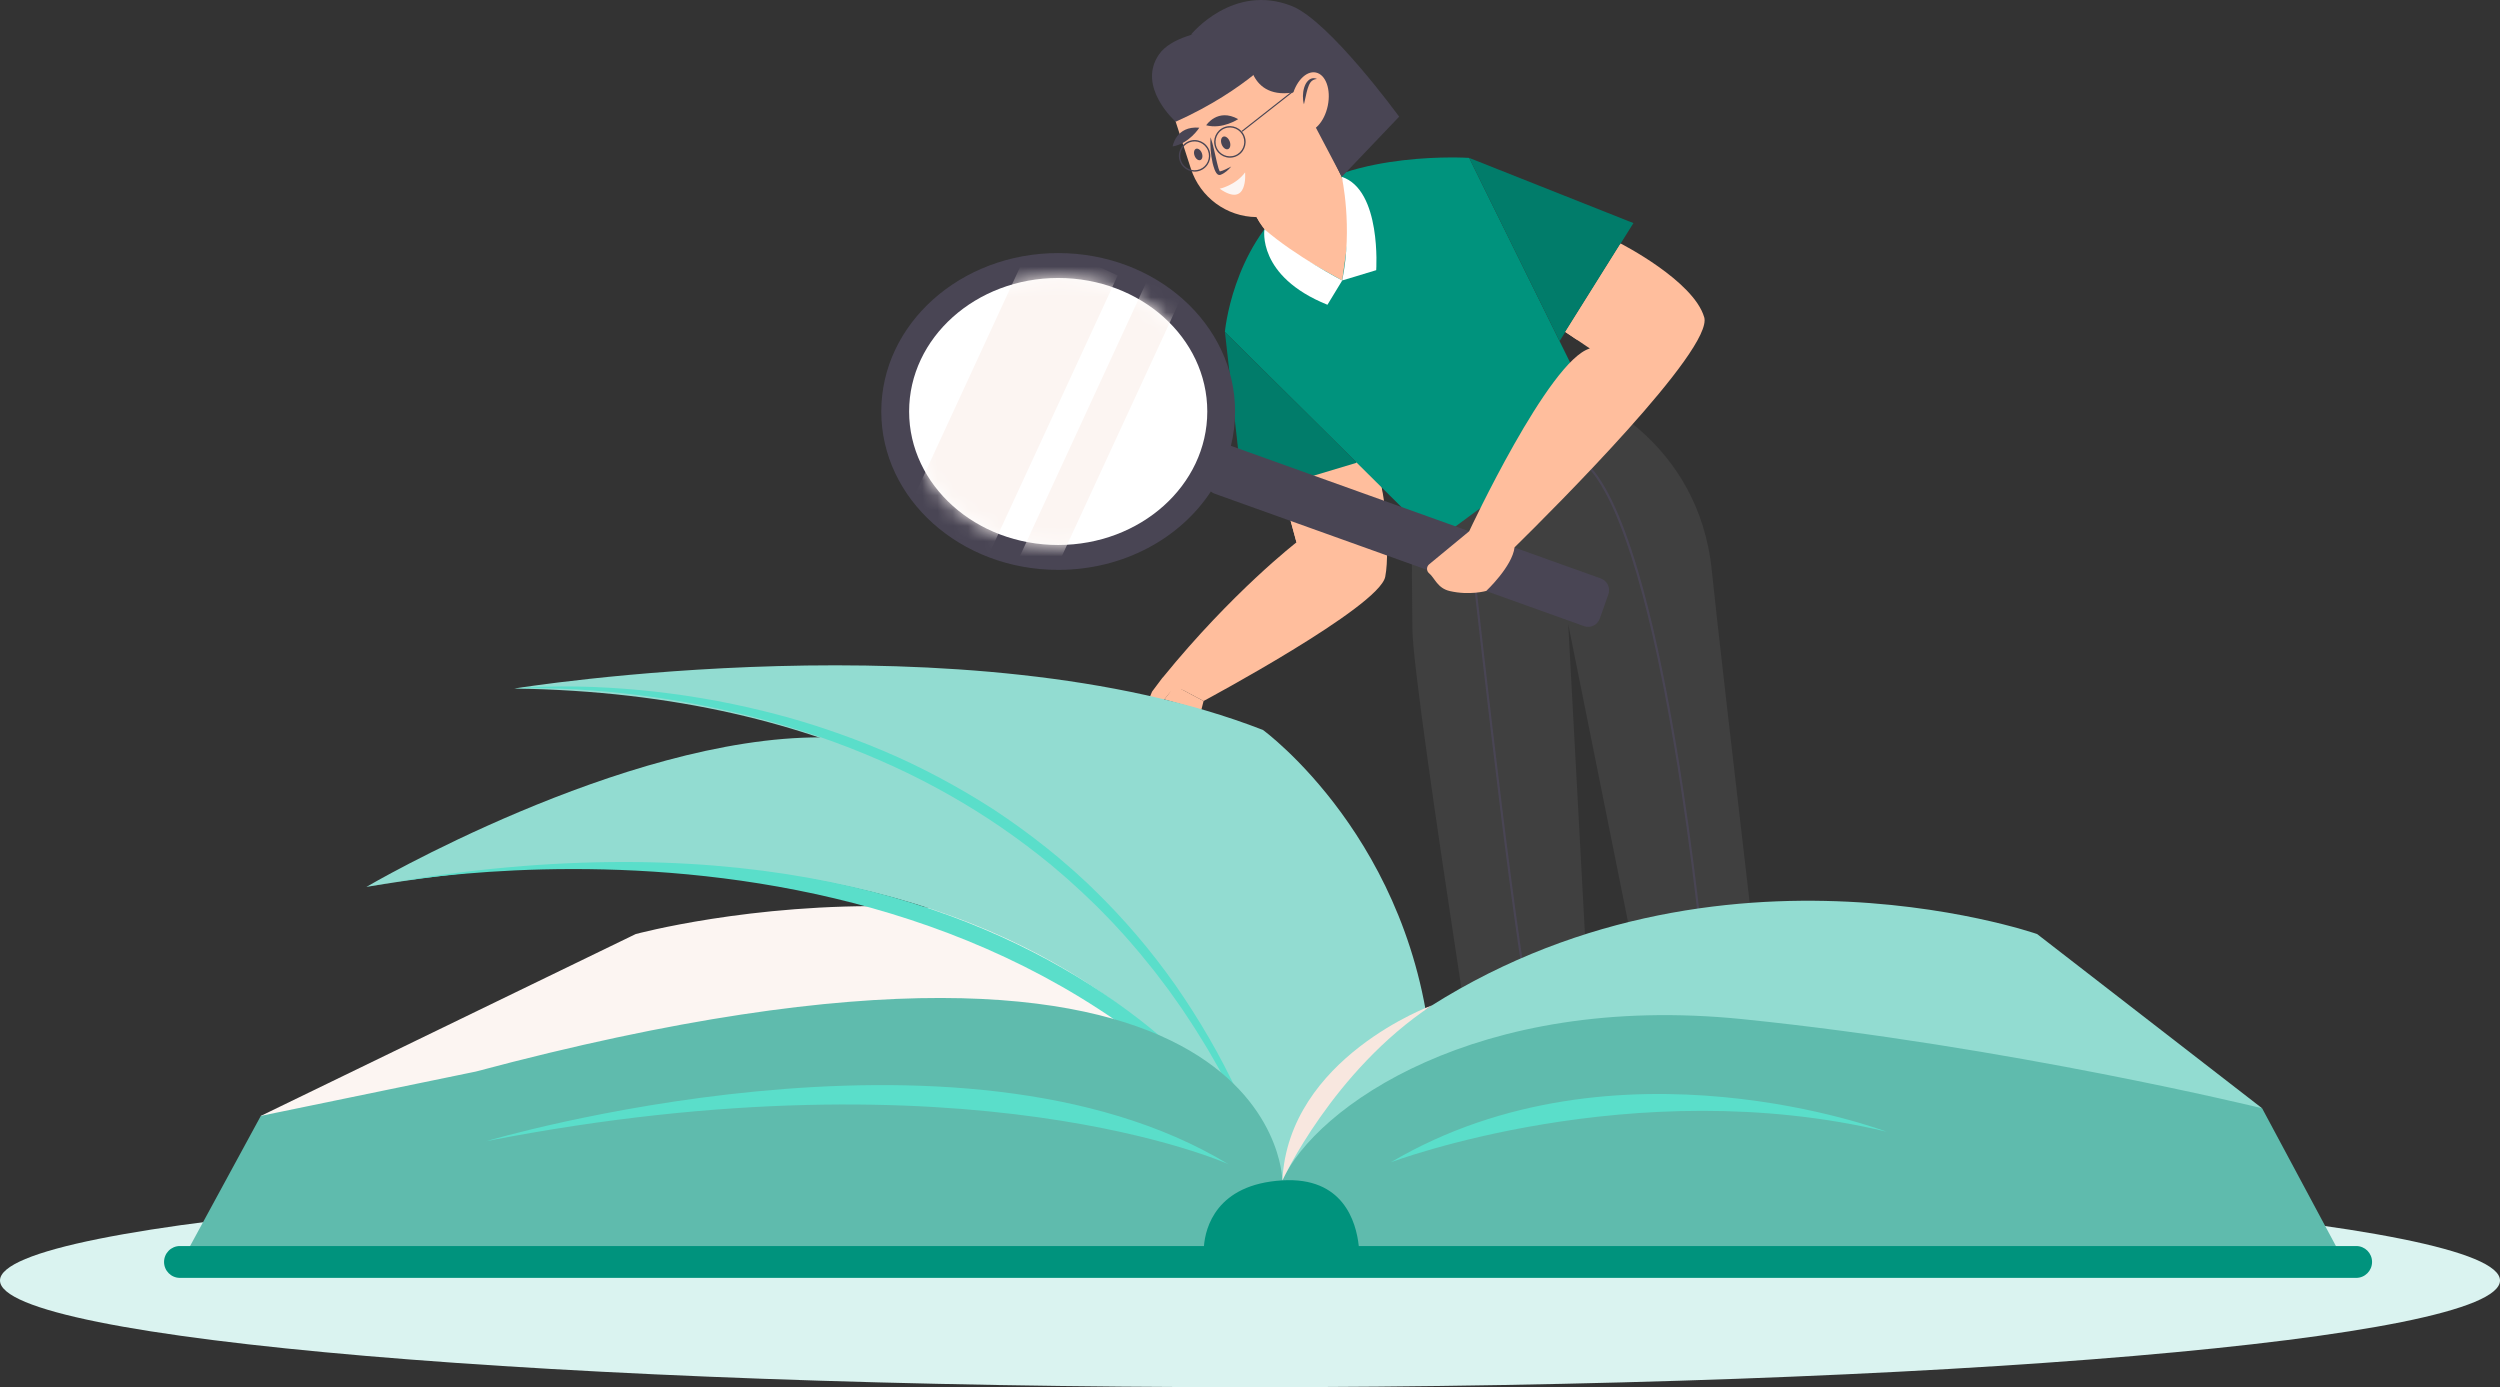 <svg width="164" height="91" viewBox="0 0 164 91" fill="none" xmlns="http://www.w3.org/2000/svg">
<rect x="0" y="0" width="164" height="91" fill="#333333" stroke="none"/>
<path d="M82 91C127.287 91 164 87.866 164 84C164 80.134 127.287 77 82 77C36.713 77 0 80.134 0 84C0 87.866 36.713 91 82 91Z" fill="#DAF3F0"/>
<path d="M92.653 34.348C92.653 34.348 92.583 35.576 92.653 41.294C92.705 45.548 98.68 82.777 98.68 82.777H105.131L102.876 40.944L111.275 82.777H117.532C117.532 82.777 112.787 42.439 112.299 37.475C111.447 28.822 104.07 25.947 104.07 25.947L92.653 34.346V34.348Z" fill="#404040"/>
<path d="M111.752 63.687C111.746 63.614 111.09 56.395 109.787 48.708C108.067 38.547 106.006 32.188 103.827 30.321L103.918 30.214C105.151 31.271 106.336 33.691 107.442 37.406C108.324 40.371 109.159 44.166 109.925 48.685C111.228 56.378 111.885 63.602 111.891 63.674L111.752 63.687H111.752Z" fill="#494554"/>
<path d="M100.155 65.481C98.882 58.592 96.333 35.097 96.307 34.86L96.446 34.845C96.471 35.081 99.02 58.572 100.292 65.455L100.155 65.481Z" fill="#494554"/>
<path d="M78.954 45.986L78.805 46.581L76.383 45.881L77.071 44.984L78.954 45.986Z" fill="#FFBE9D"/>
<path d="M90.582 31.749L89.09 30.267L84.017 31.788L85.049 35.579C85.049 35.579 80.861 38.809 76.272 44.453L76.265 44.449L75.575 45.371L75.085 46.558C75.085 46.558 75.465 46.671 75.868 46.399C76.087 46.25 76.425 45.844 76.686 45.505C76.916 45.208 77.323 45.119 77.654 45.295L78.954 45.986C78.954 45.986 90.478 39.82 90.87 37.839C91.261 35.858 90.583 31.749 90.583 31.749H90.582Z" fill="#FFBE9D"/>
<path d="M84.017 31.788L89.004 30.355L90.582 31.749C90.582 31.749 91.05 33.663 90.891 35.153C90.891 35.153 89.115 36.592 85.049 35.579L84.018 31.788H84.017Z" fill="#FFBE9D"/>
<path d="M94.18 35.489L80.353 21.776C80.353 21.776 80.82 16.342 84.775 13.098C88.73 9.854 96.376 10.358 96.376 10.358L104.889 27.61L94.179 35.489H94.18Z" fill="#00937D"/>
<path d="M80.355 21.776L81.57 32.585L89.004 30.355L80.355 21.776Z" fill="#017C6A"/>
<path d="M96.377 10.358L107.153 14.635L102.308 22.377L96.377 10.358Z" fill="#017C6A"/>
<path d="M76.131 4.913L78.122 11.066C78.73 12.944 80.465 14.222 82.43 14.241C82.853 15.012 83.797 15.995 84.55 16.446L88.048 18.4L88.478 15.29C88.669 13.907 88.449 12.498 87.847 11.24L83.438 2.027L76.131 4.913Z" fill="#FFBE9D"/>
<path d="M80.143 9.476C80.231 9.702 80.42 9.839 80.564 9.782C80.708 9.725 80.754 9.496 80.666 9.27C80.578 9.044 80.388 8.908 80.244 8.965C80.1 9.022 80.055 9.251 80.143 9.476Z" fill="#494554"/>
<path d="M78.367 10.224C78.446 10.428 78.617 10.551 78.747 10.499C78.877 10.447 78.918 10.241 78.838 10.037C78.759 9.833 78.588 9.71 78.458 9.761C78.328 9.813 78.287 10.02 78.367 10.224Z" fill="#494554"/>
<path d="M79.415 9.006C79.39 9.292 79.398 9.575 79.421 9.858C79.444 10.141 79.487 10.421 79.549 10.701C79.584 10.84 79.622 10.979 79.675 11.119C79.704 11.189 79.734 11.258 79.781 11.331C79.804 11.366 79.832 11.405 79.884 11.444C79.894 11.453 79.918 11.463 79.935 11.469C79.953 11.478 79.974 11.481 80 11.48C80.061 11.477 80.061 11.467 80.084 11.461C80.233 11.405 80.353 11.32 80.466 11.23C80.576 11.137 80.68 11.037 80.768 10.924C80.64 10.988 80.517 11.055 80.392 11.111C80.268 11.17 80.141 11.222 80.021 11.247C80.011 11.25 79.978 11.255 80.003 11.249C80.011 11.249 80.015 11.251 80.017 11.249C80.02 11.247 80.025 11.254 80.023 11.249C80.021 11.244 80.005 11.226 79.994 11.201C79.97 11.153 79.947 11.091 79.929 11.029C79.89 10.903 79.856 10.771 79.827 10.636L79.641 9.824C79.577 9.551 79.508 9.278 79.416 9.007L79.415 9.006Z" fill="#494554"/>
<path d="M78.676 8.376C78.676 8.376 78.017 9.425 76.924 9.606C76.924 9.606 77.137 8.243 78.676 8.376Z" fill="#494554"/>
<path d="M81.225 7.815C81.225 7.815 80.197 8.502 79.126 8.219C79.126 8.219 79.875 7.062 81.225 7.815Z" fill="#494554"/>
<path d="M78.743 11.188C78.214 11.397 77.614 11.134 77.406 10.602C77.197 10.07 77.459 9.468 77.988 9.259C78.518 9.049 79.117 9.312 79.326 9.844C79.534 10.376 79.273 10.978 78.743 11.188ZM78.022 9.343C77.539 9.534 77.3 10.084 77.49 10.569C77.68 11.055 78.227 11.294 78.71 11.104C79.194 10.913 79.432 10.363 79.242 9.878C79.052 9.392 78.505 9.153 78.022 9.343Z" fill="#494554"/>
<path d="M81.059 10.273C80.529 10.482 79.93 10.22 79.721 9.688C79.513 9.156 79.774 8.553 80.304 8.344C80.833 8.135 81.433 8.397 81.641 8.929C81.85 9.461 81.588 10.064 81.059 10.273ZM80.337 8.429C79.854 8.619 79.616 9.169 79.805 9.655C79.995 10.14 80.543 10.38 81.026 10.189C81.509 9.999 81.747 9.449 81.558 8.963C81.368 8.478 80.82 8.238 80.337 8.429Z" fill="#494554"/>
<path d="M80.011 12.38C80.011 12.38 81.061 12.156 81.678 11.309C81.678 11.309 81.899 13.695 80.011 12.38Z" fill="#FCF5F2"/>
<path d="M84.026 3.256C84.026 3.256 81.846 5.872 77.125 7.985C77.125 7.985 74.548 5.702 76.034 3.566C77.52 1.429 83.758 1.714 83.758 1.714L84.026 3.256Z" fill="#494554"/>
<path d="M81.894 3.438C81.894 3.438 81.796 6.712 85.084 6.022L88.02 11.601L91.784 7.654C91.784 7.654 87.215 1.377 84.746 0.397C80.888 -1.135 78.136 2.261 78.136 2.261L81.894 3.438Z" fill="#494554"/>
<path d="M87.102 6.938C87.323 5.87 86.974 4.894 86.322 4.757C85.67 4.621 84.962 5.377 84.741 6.445C84.52 7.513 84.869 8.49 85.521 8.626C86.173 8.762 86.88 8.007 87.102 6.938Z" fill="#FFBE9D"/>
<path d="M85.539 6.845C85.63 6.492 85.681 6.15 85.778 5.829C85.827 5.671 85.884 5.516 85.975 5.394C86.021 5.335 86.076 5.282 86.147 5.247C86.216 5.208 86.3 5.191 86.391 5.18C86.309 5.139 86.212 5.121 86.113 5.134C86.014 5.148 85.917 5.196 85.842 5.264C85.686 5.399 85.605 5.582 85.55 5.759C85.498 5.939 85.473 6.122 85.472 6.304C85.47 6.485 85.487 6.668 85.539 6.844V6.845Z" fill="#494554"/>
<path d="M84.795 5.96L81.454 8.584L81.5 8.643L84.841 6.019L84.795 5.96Z" fill="#494554"/>
<path d="M82.43 14.24C82.43 14.24 83.734 14.18 84.547 13.085C84.782 12.767 85.279 12.992 85.198 13.38C85.067 14 84.648 14.796 83.581 15.677C83.581 15.677 82.91 15.182 82.431 14.241L82.43 14.24Z" fill="#FFBE9D"/>
<path d="M105.019 37.949L80.79 29.262C80.776 29.257 80.761 29.253 80.747 29.248C80.926 28.522 81.022 27.768 81.022 26.993C81.022 21.254 75.826 16.602 69.417 16.602C63.008 16.602 57.812 21.254 57.812 26.993C57.812 32.732 63.008 37.384 69.417 37.384C73.687 37.384 77.417 35.319 79.432 32.243C79.504 32.303 79.587 32.353 79.68 32.386L103.909 41.074C104.331 41.225 104.796 41.004 104.946 40.58L105.51 38.99C105.661 38.567 105.441 38.101 105.019 37.949Z" fill="#494554"/>
<path d="M69.418 35.751C74.819 35.751 79.198 31.83 79.198 26.994C79.198 22.157 74.819 18.236 69.418 18.236C64.016 18.236 59.638 22.157 59.638 26.994C59.638 31.83 64.016 35.751 69.418 35.751Z" fill="white"/>
<mask id="mask0_3274_59751" style="mask-type:luminance" maskUnits="userSpaceOnUse" x="59" y="18" width="21" height="18">
<path d="M69.418 35.751C74.819 35.751 79.198 31.83 79.198 26.994C79.198 22.157 74.819 18.236 69.418 18.236C64.016 18.236 59.638 22.157 59.638 26.994C59.638 31.83 64.016 35.751 69.418 35.751Z" fill="white"/>
</mask>
<g mask="url(#mask0_3274_59751)">
<path d="M73.32 18.074L67.839 15.519L58.939 34.793L64.419 37.348L73.32 18.074Z" fill="#FCF5F2"/>
<path d="M77.731 19.002L75.465 17.946L66.565 37.221L68.83 38.277L77.731 19.002Z" fill="#FCF5F2"/>
</g>
<path d="M111.796 20.812C111.1 18.415 106.315 15.975 106.315 15.975L102.684 21.776L104.294 22.86C101.605 23.64 96.378 34.852 96.378 34.852L93.752 37.019C93.567 37.172 93.566 37.458 93.752 37.61C94.12 37.911 94.287 38.584 95.104 38.773C96.41 39.076 97.499 38.765 97.499 38.765C97.499 38.765 99.208 37.161 99.354 35.907C101.991 33.315 112.406 22.906 111.797 20.811L111.796 20.812Z" fill="#FFBE9D"/>
<path d="M88.049 18.399L90.279 17.723C90.279 17.723 90.639 12.463 88.021 11.601C88.021 11.601 88.757 14.897 88.049 18.398V18.399Z" fill="white"/>
<path d="M82.948 15.038C82.948 15.038 82.431 18.115 87.08 19.993L88.049 18.4C88.049 18.4 84.97 16.798 82.948 15.038Z" fill="white"/>
<path d="M106.315 15.975C106.315 15.975 105.167 21.247 103.424 22.274L102.684 21.776L106.315 15.975Z" fill="#FFBE9D"/>
<path d="M17.11 73.203L41.7 61.275C41.7 61.275 71.926 53.074 88.586 71.371L84.123 82.213L17.11 73.203Z" fill="#FCF5F2"/>
<path d="M148.394 72.702L133.636 61.274C133.636 61.274 110.741 53.271 91.104 67.895L84.124 77.432L148.394 72.702Z" fill="#92DCD1"/>
<path d="M24.035 58.18C24.035 58.18 40.859 48.32 53.863 48.372H72.577L88.586 71.37L83.945 78.904C83.945 78.904 73.881 49.836 24.035 58.18H24.035Z" fill="#92DCD1"/>
<path d="M83.944 78.903C83.944 78.903 76.097 45.772 33.736 45.168C33.736 45.168 63.465 40.337 82.85 47.885C82.85 47.885 92.841 55.152 93.933 69.49L83.945 78.903H83.944Z" fill="#92DCD1"/>
<path d="M33.736 45.168C35.101 45.041 36.475 45.015 37.847 45.036C39.22 45.059 40.592 45.141 41.96 45.267C44.695 45.527 47.416 45.983 50.089 46.645C50.424 46.724 50.757 46.814 51.09 46.902C51.423 46.987 51.754 47.083 52.085 47.177C52.417 47.268 52.746 47.372 53.075 47.474C53.239 47.526 53.404 47.575 53.568 47.628L54.059 47.791C55.367 48.226 56.659 48.712 57.93 49.249C59.202 49.784 60.446 50.386 61.664 51.035C62.883 51.685 64.075 52.386 65.236 53.137C66.39 53.898 67.509 54.712 68.593 55.571L69.398 56.225L70.183 56.902C70.449 57.124 70.7 57.363 70.955 57.595C71.21 57.829 71.466 58.06 71.71 58.307C73.697 60.232 75.501 62.345 77.093 64.605C78.672 66.874 80.07 69.269 81.23 71.774C82.391 74.277 83.362 76.865 84.124 79.511C83.215 76.914 82.162 74.371 80.921 71.926C80.844 71.773 80.77 71.618 80.691 71.467L80.448 71.013L79.963 70.108L79.45 69.218L79.193 68.773C79.107 68.626 79.014 68.482 78.924 68.336L78.383 67.464C78.201 67.175 78.008 66.893 77.82 66.607L77.537 66.18C77.443 66.037 77.341 65.9 77.243 65.76L76.65 64.924C76.446 64.65 76.238 64.38 76.032 64.108L75.722 63.7L75.399 63.303C75.183 63.038 74.974 62.77 74.754 62.508L74.087 61.732C73.868 61.47 73.632 61.225 73.403 60.972C73.171 60.721 72.946 60.466 72.704 60.225L71.989 59.494L71.253 58.786C71.01 58.547 70.754 58.322 70.503 58.092C70.251 57.864 70.003 57.63 69.741 57.412L68.964 56.749L68.168 56.108C67.098 55.266 65.992 54.471 64.854 53.723C62.574 52.235 60.169 50.94 57.669 49.857C56.421 49.312 55.151 48.817 53.863 48.371L53.38 48.204C53.219 48.15 53.056 48.099 52.894 48.046L52.408 47.889C52.246 47.837 52.082 47.789 51.919 47.738C51.594 47.639 51.268 47.537 50.94 47.447C50.612 47.353 50.285 47.258 49.954 47.173C48.637 46.819 47.306 46.518 45.966 46.255C44.627 45.992 43.278 45.775 41.922 45.607C41.245 45.517 40.566 45.447 39.885 45.382C39.205 45.319 38.523 45.27 37.84 45.229C37.158 45.189 36.474 45.162 35.79 45.151C35.105 45.138 34.421 45.136 33.736 45.167V45.168Z" fill="#5ADECA"/>
<path d="M84.124 77.432C84.124 77.432 70.507 49.631 24.035 58.18C24.035 58.18 63.325 49.892 84.124 77.432Z" fill="#5ADECA"/>
<path d="M84.123 77.432C84.123 77.432 83.928 56.21 31.218 70.293L17.11 73.202L12.212 82.212H153.489L148.394 72.702C148.394 72.702 131.739 68.628 114.3 66.855C96.861 65.084 86.279 72.651 84.124 77.431L84.123 77.432Z" fill="#5FBBAD"/>
<path d="M154.567 81.74H89.136C88.961 80.117 88.097 77.196 84.123 77.432C79.749 77.692 79.073 80.584 78.979 81.74H11.802C11.227 81.74 10.762 82.207 10.762 82.784C10.762 83.361 11.227 83.829 11.802 83.829H154.568C155.141 83.829 155.607 83.361 155.607 82.784C155.607 82.207 155.142 81.74 154.568 81.74H154.567Z" fill="#00937D"/>
<path d="M84.124 77.432C84.124 77.432 87.446 70.239 93.932 65.954C93.932 65.954 84.53 69.381 84.124 77.432Z" fill="#F8E7DF"/>
<path d="M31.9 74.861C31.9 74.861 62.881 65.656 80.582 76.37C80.582 76.37 63.59 68.674 31.9 74.861Z" fill="#5ADECA"/>
<path d="M91.239 76.246C91.239 76.246 107.117 70.252 123.76 74.24C123.76 74.24 106.049 67.512 91.239 76.246Z" fill="#5ADECA"/>
</svg>
